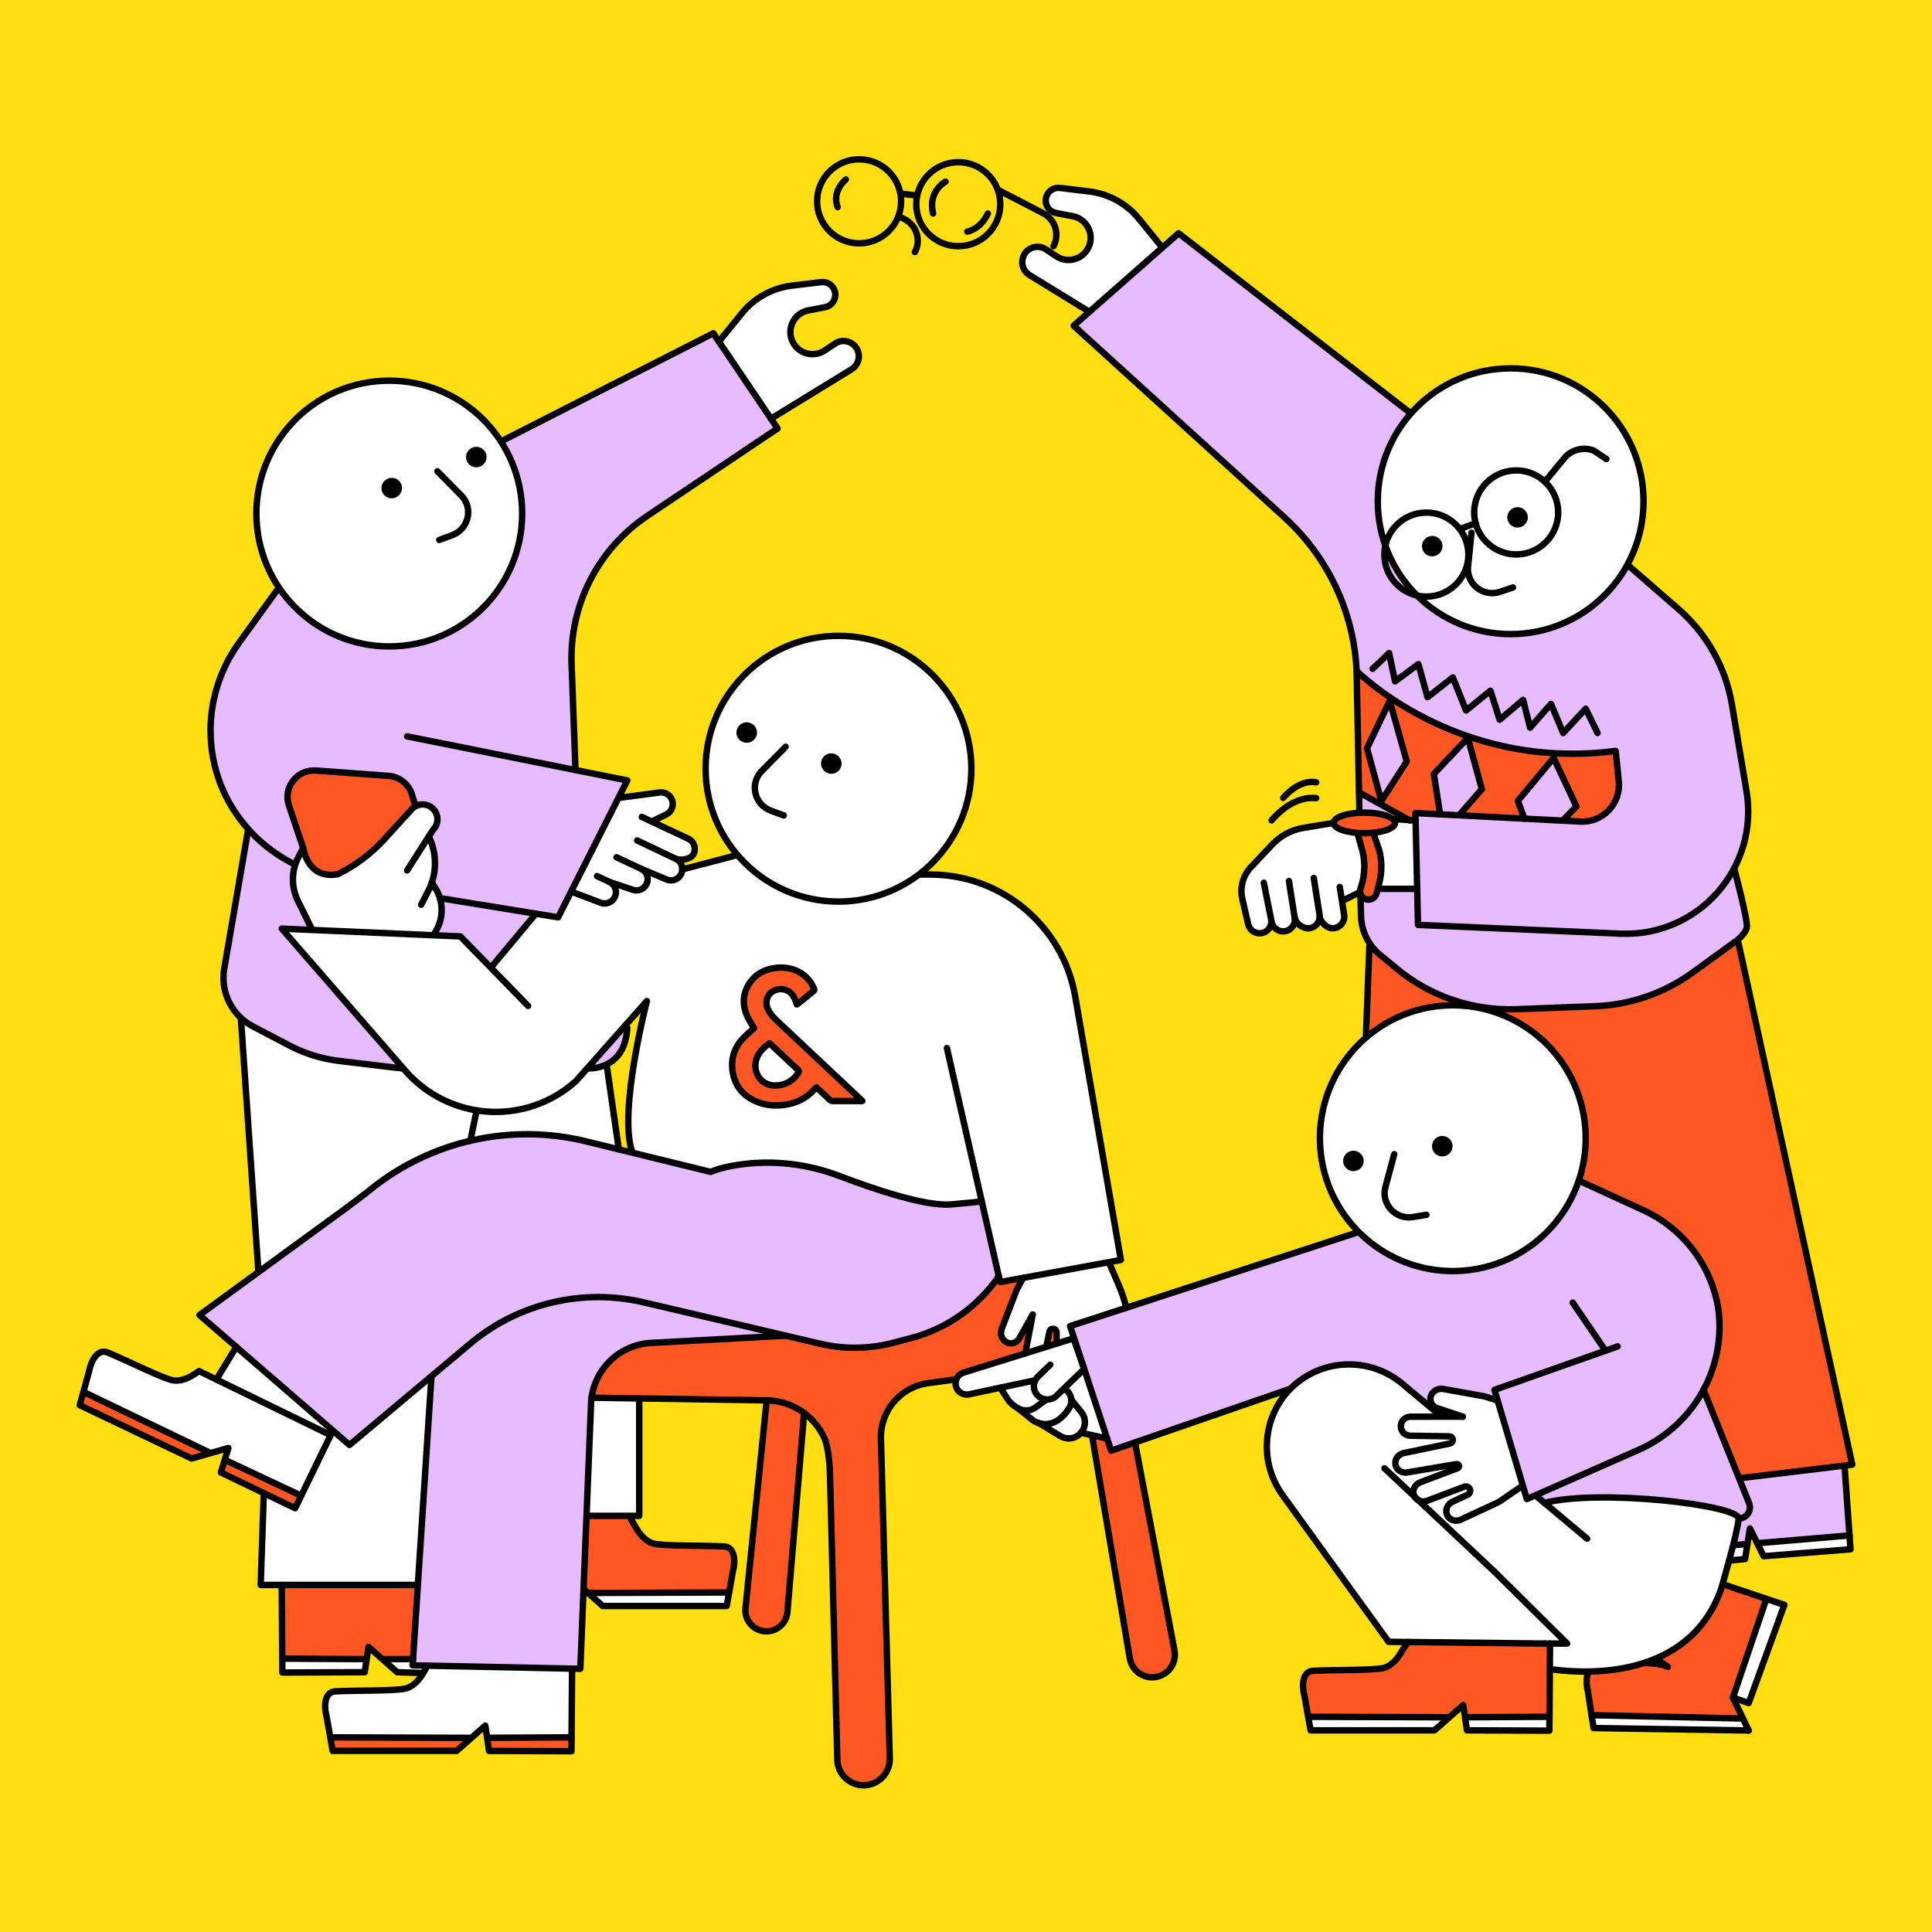 <?xml version="1.0" encoding="UTF-8"?><svg xmlns="http://www.w3.org/2000/svg" viewBox="0 0 3000 3000"><g id="uuid-ab5ddd44-5ae9-4f06-bd21-160bf376cb62"><rect width="3000" height="3000" fill="#ffde12"/><circle cx="604.47" cy="797.42" r="207.85" fill="#fff"/><circle cx="1303.49" cy="1195.76" r="207.85" fill="#fff"/><circle cx="2346.04" cy="778.79" r="209.01" fill="#fff"/><circle cx="2255.91" cy="1767.35" r="207.85" fill="#fff"/><polygon points="511.99 2227.91 467.71 2322.52 350.51 2267.47 354.43 2247.44 325.29 2255.5 129.42 2161.56 141.98 2116.76 154.45 2102 167.91 2100.65 194.17 2112.1 263.64 2142.12 284.64 2142.12 297.87 2134.99 309.82 2129.35 511.99 2227.91" fill="#fff"/><polygon points="129.42 2166.4 123.81 2183.19 292.8 2265.47 325.29 2255.5 129.42 2166.4" fill="#ff5723"/><polygon points="350.51 2267.47 343.73 2288.83 454.84 2341.93 467.71 2322.52 350.51 2267.47" fill="#ff5723"/><polygon points="364.05 2094.59 336.03 2142.12 511.99 2227.91 515.79 2220.4 370.3 2093.03 364.05 2094.59" fill="#fff"/><polygon points="888.31 2593.23 888.31 2698.1 756.26 2697.77 753.65 2678.72 730.11 2700.19 512.97 2698.52 504.95 2646.71 509.78 2633.26 532.51 2625.68 595.64 2624.66 628.27 2622.23 640.71 2616.81 650.04 2608.03 664.64 2586.47 888.31 2593.23" fill="#fff"/><polygon points="437.45 2461.12 437.45 2574.65 567.72 2576.32 573.42 2557 593.27 2575.9 640.71 2575.52 649.43 2461.21 437.45 2461.12" fill="#ff5723"/><polygon points="980.68 2354.83 989.89 2378.37 1005.76 2393.22 1026.23 2398.85 1108.13 2400.38 1131.62 2403.4 1136.79 2412.67 1139.86 2431.61 1131.62 2472.77 914.61 2474.92 905.95 2465.39 910.74 2353.8 980.68 2354.83" fill="#ff5723"/><polygon points="437.45 2574.65 438.95 2597.94 566.17 2597.2 567.72 2576.32 437.45 2574.65" fill="#fff"/><polygon points="593.27 2575.9 621.75 2599.23 656.87 2597.94 660.53 2586.29 640.71 2586.47 640.71 2575.52 593.27 2575.9" fill="#fff"/><polygon points="512.97 2698.52 517.06 2719.3 707.18 2719.3 730.11 2700.19 512.97 2698.52" fill="#ff5723"/><polygon points="756.26 2697.77 760.5 2719.3 888.31 2719.3 888.31 2698.1 756.26 2697.77" fill="#ff5723"/><polygon points="914.61 2474.92 938.01 2493.8 1126.41 2495.25 1131.62 2472.77 914.61 2474.92" fill="#fff"/><polygon points="468.93 1323.68 456.59 1344.35 455.02 1370.38 468.93 1416 483.87 1441.96 675.44 1452.34 685.77 1428.82 685.47 1406.91 680.69 1388.01 671.62 1372.08 674.95 1350.05 673.95 1328.02 667.16 1301.72 676.09 1283.93 679.29 1271.11 670.58 1253.04 653.97 1249.1 644.52 1249.1 602 1297.42 551.9 1341.72 525.62 1356.9 503.74 1357.36 488.71 1350.05 475.04 1331.18 468.93 1323.68" fill="#fff"/><polygon points="1723.96 1962.47 1584.41 1987.66 1572.78 2016.88 1560.6 2050.37 1554.31 2071.4 1559.59 2081.82 1569.39 2085.98 1580.89 2083.7 1600.85 2047.66 1594.42 2099.75 1625.02 2094.05 1630.61 2064.57 1639.13 2065.12 1641.83 2085.98 1667.89 2078.14 1662.4 2058.48 1751.02 2030.68 1743.58 2010.12 1723.96 1962.47" fill="#fff"/><polygon points="1663.55 2079.21 1490.55 2131.88 1485.01 2147.55 1491.89 2161.89 1513.39 2163.23 1554.31 2156.56 1566.37 2175.78 1589.04 2189.77 1602.17 2204.03 1624.91 2216.8 1654.95 2233.58 1673.58 2229.27 1686.96 2224.73 1718.1 2233.58 1663.55 2079.21" fill="#fff"/><polygon points="961.99 1235.76 885.21 1384.88 937.88 1402.92 951.82 1398.31 956.44 1382.62 956.44 1372.86 982.54 1381.68 996.64 1380.46 1004.44 1371.76 1005.78 1353.38 1033.92 1365.26 1049.41 1365.26 1055.63 1360.43 1059.46 1347.7 1053.22 1336.05 1068 1334.91 1077.81 1326.53 1077.81 1312.3 1072.85 1305.06 1011.86 1275.68 1040.11 1261.47 1042.18 1250.63 1039.46 1235.76 1028.24 1231 961.99 1235.76" fill="#fff"/><polygon points="1116.75 529.9 1200.27 650.19 1328.22 569.77 1333.16 556.3 1328.67 540.59 1317.44 529.9 1301.73 529.9 1280.84 544.06 1264.47 549.57 1249.65 549.12 1240.22 541.94 1230.42 529.9 1225.16 507.37 1234.75 494.35 1244.26 483.34 1259.98 480.43 1285.57 475.04 1291.64 471.23 1296.79 459.78 1291.64 444.06 1278.83 438.68 1251.45 438.68 1198.92 450.35 1162.55 471.9 1137.41 505.12 1116.75 529.9" fill="#fff"/><polygon points="1801.12 382.33 1770.38 340.6 1747.98 316.01 1704.94 300.63 1667.14 294.37 1638.62 294.37 1625.44 301.95 1625.44 317.86 1638.62 330.5 1670.24 337.53 1690 351.14 1693.52 366.95 1690 386.28 1678.58 396.17 1656.18 402.09 1639.49 399.45 1622.37 385.84 1607.43 385.84 1589.87 396.17 1588.55 406.04 1595.13 424.93 1692.8 485.08 1801.12 382.33" fill="#fff"/><polygon points="2197.89 1380.2 2140.35 1381.06 2144.93 1358.97 2144.93 1322.06 2134.38 1293.79 2152.39 1290.21 2162.74 1282.02 2169.12 1271.79 2196.6 1273.93 2197.89 1380.2" fill="#fff"/><polygon points="2108.2 1387.03 2087.39 1397.28 2087.39 1424.64 2076.35 1440.21 2059.19 1441.44 2049.23 1431.31 2041.71 1436.4 2032.18 1441.44 2021.06 1437.98 2010.65 1434.81 2005.67 1442.75 1992.59 1447.52 1977.52 1438.3 1965.45 1447.52 1953.37 1449.99 1938.44 1441.44 1928.08 1394.45 1930.5 1363.29 1960.05 1327.72 1995.64 1292.45 2068.31 1278.23 2081.44 1287.68 2097.32 1291.49 2108.2 1293.79 2112.44 1310.03 2118.57 1333.76 2117.03 1361.72 2108.2 1387.03" fill="#fff"/><polygon points="2406.85 2552.12 2406.78 2663.78 2274.74 2663.45 2272.12 2644.4 2248.58 2665.87 2031.44 2664.2 2023.42 2612.39 2028.25 2598.93 2050.98 2591.36 2114.11 2590.34 2146.74 2587.91 2159.19 2582.49 2168.51 2573.71 2183.11 2552.15 2406.85 2552.12" fill="#ff5723"/><polygon points="2031.44 2664.2 2035.53 2684.98 2225.65 2684.98 2248.58 2665.87 2031.44 2664.2" fill="#fff"/><polygon points="2274.74 2663.45 2278.97 2684.98 2406.78 2684.98 2406.78 2663.78 2274.74 2663.45" fill="#fff"/><path d="m2675.76,2457.73l67,22.45-50.63,152.12,14.32,36.23-235.03-5.08-6.45-39.42,2.34-28.41,45.09-4.38,46.84-8.78s31.03-14.64,32.79-15.22c1.76-.59,33.38-22.25,33.38-22.25l28.69-33.96,21.67-53.28Z" fill="#ff5723"/><polygon points="2742.77 2480.18 2770.74 2492.71 2716.82 2643.11 2692.14 2632.3 2742.77 2480.18" fill="#fff"/><polygon points="2706.46 2668.53 2714.77 2687.09 2474.17 2684.66 2471.42 2663.45 2706.46 2668.53" fill="#fff"/><polygon points="2865.04 2276.05 2871.9 2384.19 2729.16 2397.39 2717.23 2370.89 2713.26 2398.55 2692.14 2399.31 2701.16 2370.23 2701.78 2360.33 2707.74 2356.11 2716.82 2349.32 2717.23 2337.68 2701.16 2297.28 2865.04 2276.05" fill="#e6bcfe"/><polygon points="2871.9 2384.19 2871.9 2405.84 2739.94 2414.54 2729.16 2397.39 2871.9 2384.19" fill="#fff"/><polygon points="2692.14 2399.31 2713.26 2398.55 2707.66 2418.96 2684.99 2421.62 2692.14 2399.31" fill="#fff"/><polygon points="2326.48 2178.13 2294.87 2166.9 2231.15 2158.35 2221.06 2168.24 2226.88 2185.94 2265.16 2199.8 2186.47 2201.09 2175.59 2209.25 2177.92 2222.46 2186.08 2228.29 2253.3 2232.57 2253.69 2240.34 2177.92 2258.21 2168.99 2264.43 2167.43 2276.86 2175.98 2285.41 2261.85 2274.53 2246.96 2285.41 2198.51 2307.55 2195.57 2323 2205.12 2332.81 2274.67 2309.89 2280.89 2311.83 2282.05 2318.82 2252.13 2333.59 2246.31 2346.02 2255.19 2360.22 2265.16 2360.81 2318.96 2337.47 2363.67 2307.48 2326.48 2178.13" fill="#fff"/><path d="m542,2243.72l-230.37-200.02,89.66-68.43,121.04-86.08s59.93-45.89,62.74-48.7c2.81-2.81,47.76-33.71,47.76-33.71l81.47-31.84,59-8.43,56.19-5.27,65.55,8.07,206.95,49.63,34.86-8.64,36.08-4.4,54.55-.07,62.74,15.92,71.17,25.28,62.74,19.67,51.5,4.68,48.7-5.62,26.55,121.88-34.98,37.32-38.39,28.09-27.16,13.11-67.07,19.81-69.65,5.48-65.02-14.94-47.02-5.11-38.84,6.18-158.31,8.4-43.54,10.49-24.39,29.19-18.35,44.64-7.43,183.49-10.16,237.5-259.86-4.83,8.72-125.26,20.24-319.47-127.67,101.98Z" fill="#e6bcfe"/><polygon points="409.11 2320.07 405.72 2461.12 649.43 2461.21 669.67 2141.74 542 2243.72 515.79 2220.4 454.84 2341.93 409.11 2320.07" fill="#fff"/><polygon points="992.62 2174.51 992.62 2354.83 910.74 2353.8 918.16 2170.31 992.62 2174.51" fill="#fff"/><polygon points="375.67 1584.89 397.36 1930.7 401.3 1975.27 537.7 1875.75 585.08 1840.49 632.84 1806.78 689.2 1784.75 726.95 1773.14 773.3 1766.51 829.49 1761.25 895.04 1769.32 960.9 1784.75 942.78 1658.87 911.84 1658.9 895.18 1680.06 861.09 1702.29 830.05 1716.54 787.75 1724.2 749.22 1725.26 706.25 1716.54 668.29 1696.47 624.1 1658.87 571.37 1652.74 509.17 1646.72 466.19 1632.65 375.67 1584.89" fill="#fff"/><polygon points="2698.36 1463.11 2876.19 2269.9 2701.16 2297.28 2645.2 2158.35 2665.18 2109.01 2670.04 2056.96 2664.4 2010.35 2636.43 1949.76 2600.39 1910.45 2553.98 1880.2 2452.72 1834.35 2463.38 1779.87 2463.76 1743.9 2454.88 1707.09 2435.82 1663.22 2392.64 1610.82 2346.85 1580.41 2312.48 1567.3 2249.5 1559.61 2220.13 1562.58 2182.5 1572.84 2144.93 1591.59 2121.11 1609.16 2126.62 1468.92 2178.88 1511.63 2236.37 1545.81 2279.29 1559.51 2332.7 1565.23 2418.92 1565.23 2488.84 1562.9 2542.44 1555.99 2577.4 1537.94 2642.26 1500 2698.36 1463.11" fill="#ff5723"/><polygon points="2699.78 2360.22 2675.76 2457.73 2654.1 2511.02 2610.68 2555 2580.5 2575.29 2559.24 2582.45 2512.4 2591.24 2443.98 2595.62 2406.85 2592.88 2406.85 2552.12 2157.91 2549.77 2013.23 2351.6 1974.3 2291.13 1967.16 2243.72 1979.15 2188.4 2022.02 2139.87 2047.9 2126.93 2085.92 2119.65 2121.11 2121.36 2149.78 2130.95 2182.67 2149.58 2235.17 2197.01 2186.47 2201.09 2175.59 2209.25 2177.92 2222.46 2186.08 2228.29 2206.38 2230.08 2253.3 2232.57 2253.69 2240.34 2232.87 2244.61 2177.92 2258.21 2168.99 2264.43 2167.43 2276.86 2175.98 2285.41 2261.85 2274.53 2246.96 2285.41 2198.51 2307.55 2195.57 2323 2201.68 2331.35 2215.35 2330.92 2274.67 2309.89 2280.89 2311.83 2282.05 2318.82 2252.13 2333.59 2246.31 2346.02 2250.86 2357.63 2265.16 2360.81 2318.96 2337.47 2363.67 2307.48 2370.03 2327.75 2385.46 2323 2395.63 2333.13 2433.46 2329.24 2533.86 2325.19 2607.4 2333.13 2671.74 2345.15 2697.55 2354.34 2699.78 2360.22" fill="#fff"/><polygon points="2645.2 2158.35 2710.18 2319.72 2716.82 2344.31 2707.74 2356.11 2684.99 2347.92 2631.63 2335.38 2588.97 2329.99 2520.48 2325.73 2444.82 2326.21 2395.63 2333.13 2385.46 2323 2370.03 2327.75 2320.57 2173.14 2244.58 2154.23 2225.63 2158.35 2218.72 2182.15 2155.9 2131.89 2121.11 2121.36 2094.3 2119.03 2047.9 2126.93 2015.09 2144.76 1985.98 2163.03 1726.86 2252.62 1662.4 2058.48 2104.46 1914.78 2143.89 1942.54 2167.43 1955.48 2208.23 1969.09 2255.91 1975.2 2298.11 1967.6 2349.55 1952.96 2384.32 1930.8 2411.61 1905.02 2439.57 1864.75 2452.72 1834.35 2507.6 1858.21 2547.62 1877.32 2600.39 1910.45 2621.6 1933.58 2640.78 1959.17 2665.22 2017.15 2672.76 2050.42 2668.01 2086.49 2662.06 2116.71 2645.2 2158.35" fill="#e6bcfe"/><polygon points="2134.38 1293.79 2152.39 1290.21 2162.74 1282.02 2163.34 1272.16 2148.86 1264.54 2126.62 1260.25 2096.55 1261.82 2077.78 1267.47 2068.31 1278.23 2091.5 1291.66 2108.2 1293.79 2112.44 1314.4 2118.57 1333.76 2117.49 1353.37 2113.88 1380.2 2115.82 1393.29 2126.62 1396.86 2138.79 1391.79 2142.28 1371.77 2144.93 1351.58 2146.73 1328.56 2140.35 1306 2134.38 1293.79" fill="#ff5723"/><polygon points="470.61 1316.96 451.94 1259.97 447.79 1227.91 456.59 1210.49 479.85 1195.76 607.52 1205.34 632.19 1219.76 645.39 1237.41 644.52 1249.1 591.49 1309.85 551.9 1341.72 525.62 1356.9 493.93 1353.58 477.04 1339.03 470.61 1316.96" fill="#ff5723"/><polygon points="429.48 917.31 399.44 956.62 363.9 1008.76 337.71 1064.65 326.95 1117.69 328.31 1159.61 337.71 1204.13 366.77 1262.8 387.65 1289.81 372.9 1360.43 346.97 1500 346.97 1541.62 366.01 1575.07 391.77 1593.27 426.03 1609.49 466.19 1632.65 509.17 1646.72 549.87 1650.28 624.1 1658.87 440.38 1445.34 483.87 1441.96 468.93 1416 456.59 1381.63 455.02 1351.84 460.88 1334.24 470.61 1316.96 447.79 1247.87 447.79 1227.91 456.59 1210.49 479.85 1195.76 617.61 1207.77 632.19 1219.76 645.39 1237.41 644.52 1249.1 664.71 1251.64 678.17 1255.71 679.29 1271.11 676.09 1283.93 667.16 1301.72 673.95 1328.02 674.95 1350.05 671.62 1372.08 680.69 1388.01 685.47 1406.91 685.77 1428.82 675.44 1452.34 713.42 1454.06 764.27 1500 827.34 1424.4 868.69 1420.4 971.39 1216.73 967.59 1209.15 893.64 1195.76 889.38 1082.85 888.1 998.22 902.84 932.19 926.56 880.26 953.49 844.99 987.47 811.66 1050.3 771.91 1207.44 667.33 1108.26 519.05 782.32 683.21 787.96 703.57 803.93 740.49 808.83 799.87 803.93 842.25 788.46 895.13 767.19 930.55 714.13 972.95 673.73 991.91 634.32 1001.88 595.41 1006.37 562.48 1001.38 529.56 992.41 500.13 976.44 467.2 951.5 433.78 912.59 429.48 917.31" fill="#e6bcfe"/><polygon points="1550.88 1987.66 1740.49 1956.58 1678.62 1599.58 1652.66 1492.25 1605.57 1424.4 1572.04 1396.86 1531.7 1373.29 1433.41 1357.99 1397.18 1381.35 1347.17 1395.47 1311.25 1399.69 1271.82 1396.17 1207.44 1377.16 1167.75 1353.16 1146.47 1328.02 1059.46 1347.7 1055.63 1360.43 1040.06 1367.05 1005.78 1353.38 1004.44 1371.76 996.64 1380.46 982.54 1381.68 956.44 1372.86 956.44 1382.62 951.82 1398.31 937.88 1402.92 885.21 1384.88 868.69 1420.4 827.34 1424.4 764.27 1500 713.42 1454.06 440.38 1445.34 551.93 1574.99 653.97 1684.29 706.25 1716.54 764.27 1726.5 811.61 1721.81 845.24 1710.11 887.32 1685.19 914.61 1652.74 1003.59 1557.78 989.14 1636.66 976.15 1721.81 977.53 1771.38 983.19 1790.47 1101.99 1818.96 1172.93 1805.91 1227.48 1805.85 1278.14 1816.68 1354.61 1843.78 1400.37 1858.83 1453.96 1869.67 1524.33 1865.78 1550.88 1987.66" fill="#fff"/><path d="m1203.63,1581.36l-10.04-18.34v-17.52l15.72-9.12,17.47,3.93,11.14,19.11,25.54-21.73-8.3-23.14-20.96-7.42-22.27-4.68-27.95,8.18-16.59,8.73-11.35,20.52v21.4l12.23,27.07,1.31,9.61-25.76,24.89-9.17,29.9,6.11,29.92,16.59,19.65,29.69,14.22,33.62,1.93,24.89-10.92,22.27-17.9,22.71,20.52,41.05-5.24-127.95-123.58Zm21.11,98.52l-20.52,5.31-19.1-3.18-10.26-23.13,1.77-16.48,15.21-20.52,36.43,29,9.63,17.41-13.17,11.59Z" fill="#ff5723"/><polygon points="974.07 1593.61 969.77 1619.89 960.9 1642.32 928.44 1656.67 911.84 1658.9 974.07 1593.61" fill="#e6bcfe"/><polygon points="918.16 2170.31 936.51 2125.67 960.9 2096.48 1004.44 2085.98 1201.58 2071.4 1248.61 2083.7 1288.87 2089.59 1327.91 2094.05 1369.99 2088.65 1414.27 2076.83 1477.51 2053.07 1525.13 2015.13 1550.88 1987.66 1584.41 1987.66 1555.43 2063.33 1559.59 2081.82 1569.39 2085.98 1580.89 2083.7 1600.85 2047.66 1594.42 2099.75 1490.55 2131.88 1480.83 2142.22 1414.78 2154.82 1394.13 2170.31 1372.46 2204.03 1368.16 2243.72 1382.53 2720.83 1380.72 2744.42 1369.83 2761.36 1352.89 2772.15 1329.3 2769.83 1309.68 2758.42 1300.19 2737.71 1300.19 2711.4 1288.87 2280.2 1282.98 2235.96 1265.99 2204.03 1248.61 2194.08 1222.48 2509.67 1203 2530.45 1186.94 2532.74 1170.1 2524.64 1159.5 2511.54 1158.88 2489.72 1190.28 2176.27 918.16 2170.31" fill="#ff5723"/><polygon points="1625.02 2094.05 1630.61 2064.57 1639.13 2065.12 1641.83 2085.98 1625.02 2094.05" fill="#ff5723"/><polygon points="1695.63 2229.27 1753.15 2576.31 1765.68 2595.62 1778.33 2604.52 1795.37 2604.52 1808.7 2600.01 1816.57 2591.3 1824.32 2575.57 1824.32 2552.12 1762.47 2240.3 1726.86 2252.62 1718.1 2233.58 1695.63 2229.27" fill="#ff5723"/><polygon points="1828.63 363.55 1667.14 507.47 1971.08 782.14 2023.18 831.34 2058.64 882.02 2083.26 933.78 2097.9 978.46 2105.6 1037.77 2110.27 1260.25 2153.51 1264.54 2169.12 1271.79 2196.6 1273.93 2197.89 1380.2 2144.93 1381.06 2138.79 1391.79 2126.62 1396.86 2115.82 1393.29 2108.2 1387.03 2112.44 1435.39 2126.62 1468.92 2153.51 1495.81 2192.31 1521.48 2226.45 1540.77 2288.37 1562.54 2337.96 1565.23 2410.59 1565.23 2463.76 1563.74 2515.15 1559.51 2548.99 1549.39 2590.56 1533.66 2673.23 1477.52 2711.88 1443.8 2692.79 1352.81 2711.88 1307.26 2714.64 1257.17 2698.07 1145.8 2678.27 1050.76 2646.36 989.99 2597.43 937.98 2525.83 879.52 2496.55 918.34 2455.35 958.29 2402.98 977.54 2357.57 989.66 2321.16 987.8 2285.03 981.15 2237.84 958.36 2193.44 921 2149.72 847.88 2138 792.35 2139.49 744.74 2152.02 691.49 2173.94 658.29 2189.03 640.6 1828.63 363.55" fill="#e6bcfe"/><polyline points="2108.32 1043.43 2148.58 1076.14 2208.79 1114.54 2291.39 1147 2379.9 1167.65 2470.62 1172.81 2508.8 1166 2513.39 1208.95 2508.2 1243.73 2486.1 1264.54 2466.93 1276.06 2201.88 1264.54 2196.6 1273.93 2108.32 1230.39" fill="#ff5723"/><polygon points="2153.51 1088.27 2122.65 1166 2144.42 1243.73 2184.38 1181.29 2153.51 1088.27" fill="#e6bcfe"/><polygon points="2279.34 1146.03 2226.45 1201.13 2235.73 1261.82 2269.21 1261.82 2301.01 1223.4 2279.34 1146.03" fill="#e6bcfe"/><polygon points="2411.7 1176.8 2356.03 1243.73 2367.16 1271.36 2429.28 1271.36 2447.85 1252.16 2411.7 1176.8" fill="#e6bcfe"/></g><g id="uuid-a09737e3-f5e6-4f23-acf9-aef418dbf710"><path d="m1301.99,992.3c27.19,0,53.55,5.32,78.37,15.82,23.97,10.14,45.51,24.66,64,43.15,18.49,18.49,33.01,40.03,43.15,64,10.5,24.82,15.82,51.18,15.82,78.37s-5.32,53.55-15.82,78.37c-10.14,23.97-24.66,45.51-43.15,64-18.49,18.49-40.03,33.01-64,43.15-24.82,10.5-51.18,15.82-78.37,15.82s-53.55-5.32-78.37-15.82c-23.97-10.14-45.51-24.66-64-43.15-18.49-18.49-33.01-40.03-43.15-64-10.5-24.82-15.82-51.18-15.82-78.37s5.32-53.55,15.82-78.37c10.14-23.97,24.66-45.51,43.15-64,18.49-18.49,40.03-33.01,64-43.15,24.82-10.5,51.18-15.82,78.37-15.82m0-10c-116.72,0-211.34,94.62-211.34,211.34s94.62,211.34,211.34,211.34,211.34-94.62,211.34-211.34-94.62-211.34-211.34-211.34h0Z"/><path d="m1470.36,1627.45l82.59,363.34,187.54-34.33-70.93-409.16c-18.97-109.41-113.91-189.31-224.95-189.31h-16.28" fill="none" stroke="#000" stroke-linecap="round" stroke-linejoin="round" stroke-width="10"/><path d="m1220.16,2074.01l-209.39,11.28c-50.66,2.73-90.93,43.54-92.98,94.23l-16.67,411.78-260.41-5.32,29.07-445.99" fill="none" stroke="#000" stroke-linecap="round" stroke-linejoin="round" stroke-width="10"/><path d="m2256.19,1565.99c48.38,0,95.23,17.58,131.93,49.51,37.02,32.2,60.95,76.76,67.4,125.46,3.57,26.95,1.75,53.79-5.4,79.77-6.91,25.1-18.48,48.35-34.39,69.11-15.91,20.76-35.35,37.98-57.79,51.17-23.23,13.66-48.67,22.39-75.62,25.96-8.84,1.17-17.82,1.76-26.67,1.76-48.38,0-95.24-17.58-131.94-49.5-37.02-32.2-60.96-76.76-67.4-125.46-3.57-26.95-1.75-53.79,5.4-79.77,6.91-25.1,18.48-48.35,34.39-69.11,15.91-20.76,35.35-37.98,57.79-51.17,23.23-13.66,48.67-22.39,75.62-25.96,8.84-1.17,17.81-1.76,26.68-1.76h0m-.01-10c-9.23,0-18.58.61-27.98,1.85-115.71,15.31-197.11,121.52-181.8,237.23,14.06,106.31,104.85,183.65,209.25,183.65,9.23,0,18.58-.61,27.98-1.85,115.71-15.31,197.11-121.52,181.8-237.23-14.06-106.31-104.85-183.66-209.25-183.65h0Z"/><path d="m604.47,596.08c27.19,0,53.55,5.32,78.37,15.82,23.97,10.14,45.51,24.66,64,43.15,18.49,18.49,33.01,40.03,43.15,64,10.5,24.82,15.82,51.18,15.82,78.37s-5.32,53.55-15.82,78.37c-10.14,23.97-24.66,45.51-43.15,64-18.49,18.49-40.03,33.01-64,43.15-24.82,10.5-51.18,15.82-78.37,15.82s-53.55-5.32-78.37-15.82c-23.98-10.14-45.51-24.66-64-43.15-18.49-18.49-33.01-40.03-43.15-64-10.5-24.82-15.82-51.18-15.82-78.37s5.32-53.55,15.82-78.37c10.14-23.97,24.66-45.51,43.15-64,18.49-18.49,40.03-33.01,64-43.15,24.82-10.5,51.18-15.82,78.37-15.82m0-10c-116.72,0-211.34,94.62-211.34,211.34s94.62,211.34,211.34,211.34,211.34-94.62,211.34-211.34-94.62-211.34-211.34-211.34h0Z"/><path d="m819.95,1561.9l-105.08-107.83-277.42-12.11,191.96,220.68c28.56,32.83,67.72,54.61,110.68,61.56h0c55.51,8.97,112.09-7.65,153.94-45.21l110.42-124.5s-44.23,170.53-23.18,232.91" fill="none" stroke="#000" stroke-linecap="round" stroke-linejoin="round" stroke-width="10"/><path d="m782.32,683.21l325.26-165.7,99.85,147.82-202.27,135.67c-76.52,51.32-121.01,138.6-117.61,230.67l6.07,164.09" fill="none" stroke="#000" stroke-linecap="round" stroke-linejoin="round" stroke-width="10"/><path d="m2112.44,1387.74l.9,33.94c.42,23.47,11.06,45.58,29.14,60.55l26.42,21.88c52.11,43.15,118.3,65.58,185.91,62.99l122.44-4.69c54.4-2.08,106.96-20.27,151.01-52.25l70.1-50.88" fill="none" stroke="#000" stroke-linecap="round" stroke-linejoin="round" stroke-width="10"/><path d="m624.1,1658.87c-3.65-.3-7.29-.67-10.92-1.11l-86.9-10.42c-9-1.08-17.92-2.71-26.71-4.87h0c-17.43-4.29-34.28-10.67-50.18-19l-56.84-29.78c-32.68-17.12-50.59-53.36-44.34-89.73l36.92-214.68" fill="none" stroke="#000" stroke-linecap="round" stroke-linejoin="round" stroke-width="10"/><polyline points="2104.46 1914.78 1661.64 2059.15 1725.32 2252.62 2003.66 2156.46" fill="none" stroke="#000" stroke-linecap="round" stroke-linejoin="round" stroke-width="10"/><line x1="2385.46" y1="2323" x2="2464.45" y2="2389.22" fill="none" stroke="#000" stroke-linecap="round" stroke-linejoin="round" stroke-width="10"/><path d="m2398.21,2552.12l-242-2.76-164.54-227.59c-41.35-57.19-29.35-137.69,27.96-178.88.81-.58,1.64-1.16,2.47-1.73h0c47.68-32.62,111.24-29.52,155.51,7.59l58.25,48.83" fill="none" stroke="#000" stroke-linecap="round" stroke-linejoin="round" stroke-width="10"/><path d="m1550.88,1981.68c-30.95,45.74-79.63,81.29-135.65,95.96l-28.58,7.49c-36.92,9.67-75.64,10.17-112.8,1.46l-274.29-64.29c-93.23-21.85-191.32.66-265.7,60.97l-191.15,160.46-232.91-201.72,224.22-163.57c14.1-10.29,28.06-20.76,41.66-31.7,93.69-75.38,217.44-103.12,334.81-74.34l193.02,47.33c11.85-5.08,26.89-8.59,42.78-10.99,52.99-8,107.15-1.69,157.24,17.37,53.94,20.52,134.13,47.63,173.35,44.11,39.45-3.54,38.58-3.36,47.45-5.29" fill="none" stroke="#000" stroke-linecap="round" stroke-linejoin="round" stroke-width="10"/><path d="m1116.75,529.9l35.2-43.41c19.36-23.88,47.25-39.28,77.77-42.96l45.27-5.45c9.18-1.11,17.89,4.31,20.96,13.03h0c4,11.37-3.04,23.64-14.88,25.91l-25.92,4.98c-22.64,4.35-34.63,29.36-23.83,49.73h0c9.5,17.93,32.41,23.73,49.3,12.48l16.1-10.72c14.46-9.63,34.02-.95,36.59,16.23h0c1.4,9.4-2.95,18.73-11.05,23.7l-125.12,76.78" fill="none" stroke="#000" stroke-linecap="round" stroke-linejoin="round" stroke-width="10"/><path d="m996.64,1268.54l72.12,33.84c8.78,4.12,12.56,14.58,8.44,23.36h0c-3.9,8.32-19.26,11.1-27.85,7.84" fill="none" stroke="#000" stroke-linecap="round" stroke-linejoin="round" stroke-width="10"/><polyline points="632.19 1143.45 974.07 1211.85 866.67 1424.4 683.07 1394.59" fill="none" stroke="#000" stroke-linecap="round" stroke-linejoin="round" stroke-width="10"/><path d="m429.96,916.64l-58.92,81.65c-58.48,81.04-59.12,190.92.09,271.43.79,1.07,1.58,2.13,2.38,3.19h0c22.24,29.21,50.74,52.65,83.08,68.81" fill="none" stroke="#000" stroke-linecap="round" stroke-linejoin="round" stroke-width="10"/><path d="m2706.46,2294.8l169.73-20.51-177.82-815.02s11.78-9.23,14.08-18.81-19.65-92.09-19.65-92.09" fill="none" stroke="#000" stroke-linecap="round" stroke-linejoin="round" stroke-width="10"/><line x1="2126.4" y1="1468.92" x2="2121.11" y2="1606.95" fill="none" stroke="#000" stroke-linecap="round" stroke-linejoin="round" stroke-width="10"/><path d="m918.16,2170.31l272.29,4.19c39.31.44,74.67,23.98,90.26,60.08h0c5.38,12.46,8.15,43.5,8.15,57.07l11.32,440.81c.57,22.08,18.63,39.69,40.72,39.69h0c23.04,0,41.5-19.1,40.71-42.12l-13.72-496.11c-1.19-43.14,30.29-80.27,73.05-86.14l44.07-6.05" fill="none" stroke="#000" stroke-linecap="round" stroke-linejoin="round" stroke-width="10"/><path d="m888.31,2593.23l-.96,126.07-127.94-.5-5.87-39.29-44.51,39.29h-192.44s-9.68-54.39-9.68-54.39c-4.27-15.6-2.73-37.23,13.44-38.05,35.09-1.78,93.46-.42,109.69-4.48,12.36-3.09,21.65-14.66,27.08-23.94l4.01-6.64" fill="none" stroke="#000" stroke-linecap="round" stroke-linejoin="round" stroke-width="10"/><line x1="887.51" y1="2697.72" x2="758.03" y2="2698.47" fill="none" stroke="#000" stroke-linecap="round" stroke-linejoin="round" stroke-width="10"/><line x1="730.11" y1="2698.52" x2="513.4" y2="2697.77" fill="none" stroke="#000" stroke-linecap="round" stroke-linejoin="round" stroke-width="10"/><path d="m513.4,2228.54l-55.12,113.39-115.27-55.51,11.61-38-57.09,16.31-173.71-82.82,14.67-53.26c2.86-15.92,13.56-34.78,28.5-28.57,32.44,13.49,84.54,39.84,100.94,43.16,12.48,2.53,25.85-3.91,34.75-9.96l6.47-4.27,204.25,99.52Z" fill="none" stroke="#000" stroke-linecap="round" stroke-linejoin="round" stroke-width="10"/><line x1="467.71" y1="2322.52" x2="350.51" y2="2267.47" fill="none" stroke="#000" stroke-linecap="round" stroke-linejoin="round" stroke-width="10"/><line x1="325.29" y1="2255.5" x2="129.99" y2="2161.56" fill="none" stroke="#000" stroke-linecap="round" stroke-linejoin="round" stroke-width="10"/><line x1="336.03" y1="2142.12" x2="366.85" y2="2091.4" fill="none" stroke="#000" stroke-linecap="round" stroke-linejoin="round" stroke-width="10"/><path d="m1190.46,2174.51l-32.89,322.58c-1.96,19.27,13.16,36.01,32.53,36.01h0c17,0,31.16-13.02,32.58-29.96l25.93-309.06" fill="none" stroke="#000" stroke-linecap="round" stroke-linejoin="round" stroke-width="10"/><line x1="1592.08" y1="2101.49" x2="1603.51" y2="2041.31" fill="none" stroke="#000" stroke-linecap="round" stroke-linejoin="round" stroke-width="10"/><path d="m1640.91,2085.98l-.27-17.15c-.04-2.42-1.63-4.54-3.94-5.25h0c-3.17-.97-6.49,1.02-7.12,4.28l-4.55,21.84" fill="none" stroke="#000" stroke-linecap="round" stroke-linejoin="round" stroke-width="10"/><path d="m1722.58,1962.84s-.47-2.66,3.17,6.18c1.79,4.35,6.26,14.59,10.33,23.88,5.36,12.21,9.67,24.84,12.9,37.77h0" fill="#fff" stroke="#000" stroke-linecap="round" stroke-linejoin="round" stroke-width="10"/><path d="m1603.51,2041.31l-18.06,32.14c-.75,1.26-1.43,2.57-2.08,3.89-3.65,7.36-12.05,10.66-19.46,7.38h0c-7.89-3.48-11.67-13.08-8.46-21.45l23.4-60.9,9.79-18.11" fill="none" stroke="#000" stroke-linecap="round" stroke-linejoin="round" stroke-width="10"/><path d="m927.12,1360.43l19.21,9.02c8.78,4.12,12.56,14.58,8.44,23.36h0c-3.9,8.32-13.55,12.23-22.15,8.97l-42.37-16.1" fill="none" stroke="#000" stroke-linecap="round" stroke-linejoin="round" stroke-width="10"/><path d="m957.37,1331.18l38.29,17.97c8.78,4.12,12.56,14.58,8.44,23.36h0c-3.9,8.32-13.55,12.23-22.15,8.97l-35.63-12.03" fill="none" stroke="#000" stroke-linecap="round" stroke-linejoin="round" stroke-width="10"/><path d="m989.38,1305.06l59.97,28.52c8.78,4.12,12.56,14.58,8.44,23.36h0c-3.9,8.32-13.55,12.23-22.15,8.97l-39.98-16.75" fill="none" stroke="#000" stroke-linecap="round" stroke-linejoin="round" stroke-width="10"/><path d="m961.99,1238.83l62.15-8.27c8.05-1.11,15.84,3.29,19.06,10.75h0c3.83,8.88-.01,19.2-8.72,23.42l-22.62,10.96" fill="none" stroke="#000" stroke-linecap="round" stroke-linejoin="round" stroke-width="10"/><line x1="1143.62" y1="1328.02" x2="1059.46" y2="1350.05" fill="none" stroke="#000" stroke-linecap="round" stroke-linejoin="round" stroke-width="10"/><line x1="374.01" y1="1580.56" x2="401.3" y2="1975.27" fill="none" stroke="#000" stroke-linecap="round" stroke-linejoin="round" stroke-width="10"/><polyline points="409.59 2318.48 404.8 2461.12 644.48 2461.12" fill="none" stroke="#000" stroke-linecap="round" stroke-linejoin="round" stroke-width="10"/><line x1="831.65" y1="1419.24" x2="764.27" y2="1500" fill="none" stroke="#000" stroke-linecap="round" stroke-linejoin="round" stroke-width="10"/><path d="m483.87,1441.96l-21.31-43.24c-10.48-21.26-10.26-46.23.6-67.3l7.6-14.76-22.16-66.05c-9.35-27.86,12.69-56.26,42-54.11l112.73,8.25c17.78,1.3,32.7,13.91,36.95,31.23l5.1,15.8" fill="none" stroke="#000" stroke-linecap="round" stroke-linejoin="round" stroke-width="10"/><path d="m524.7,1357.36h0c27.06-13.29,51.38-31.54,71.69-53.8l43.79-47.99c12.26-11.81,32.64-6.75,37.96,9.42h0c2.78,8.47.44,17.79-6.02,23.93l-39.92,62.63" fill="none" stroke="#000" stroke-linecap="round" stroke-linejoin="round" stroke-width="10"/><path d="m470.76,1316.66s6.63,49.73,53.94,40.7" fill="none" stroke="#000" stroke-linecap="round" stroke-linejoin="round" stroke-width="10"/><path d="m665.8,1298.83h0c13.21,26.97,12.82,58.62-1.04,85.26l-10.79,20.75" fill="none" stroke="#000" stroke-linecap="round" stroke-linejoin="round" stroke-width="10"/><path d="m670.58,1370.38l7.88,12.88c11.08,21.24,9.3,46.38-3.54,65.59" fill="none" stroke="#000" stroke-linecap="round" stroke-linejoin="round" stroke-width="10"/><polyline points="437.45 2461.12 438.4 2597.1 566.34 2596.6 572.22 2557.31 616.73 2596.6 657.11 2597.94" fill="none" stroke="#000" stroke-linecap="round" stroke-linejoin="round" stroke-width="10"/><line x1="438.24" y1="2575.52" x2="567.72" y2="2576.27" fill="none" stroke="#000" stroke-linecap="round" stroke-linejoin="round" stroke-width="10"/><line x1="595.64" y1="2576.32" x2="641.35" y2="2576.17" fill="none" stroke="#000" stroke-linecap="round" stroke-linejoin="round" stroke-width="10"/><path d="m914.61,1658.87s55.73,3.56,59.46-62.86" fill="none" stroke="#000" stroke-linecap="round" stroke-linejoin="round" stroke-width="10"/><line x1="942.78" y1="1658.87" x2="960.9" y2="1784.75" fill="none" stroke="#000" stroke-linecap="round" stroke-linejoin="round" stroke-width="10"/><line x1="740.08" y1="1724.2" x2="730.39" y2="1771.38" fill="none" stroke="#000" stroke-linecap="round" stroke-linejoin="round" stroke-width="10"/><polyline points="992.62 2174.51 992.62 2353.8 914.61 2353.8" fill="none" stroke="#000" stroke-linecap="round" stroke-linejoin="round" stroke-width="10"/><path d="m908.01,2469.1l27.98,24.7h192.44s9.68-54.39,9.68-54.39c4.27-15.6,2.73-37.23-13.44-38.05-35.09-1.78-93.46-.42-109.69-4.48-12.36-3.09-21.65-14.66-27.08-23.94l-9.08-15.87" fill="none" stroke="#000" stroke-linecap="round" stroke-linejoin="round" stroke-width="10"/><line x1="914.91" y1="2473.52" x2="1131.62" y2="2472.77" fill="none" stroke="#000" stroke-linecap="round" stroke-linejoin="round" stroke-width="10"/><path d="m1804.12,383.63l-35.2-43.41c-19.36-23.88-47.25-39.28-77.77-42.96l-45.27-5.45c-9.18-1.11-17.89,4.31-20.96,13.03h0c-4,11.37,3.04,23.64,14.88,25.91l25.92,4.98c22.64,4.35,34.63,29.36,23.83,49.73h0c-9.5,17.93-32.41,23.73-49.3,12.48l-16.1-10.72c-14.46-9.63-34.02-.95-36.59,16.23h0c-1.4,9.4,2.95,18.73,11.05,23.7l90.06,55.27" fill="none" stroke="#000" stroke-linecap="round" stroke-linejoin="round" stroke-width="10"/><path d="m2110.89,1261.82l-4.36-220.14c-4.24-91.15-44.56-176.88-112.07-238.27l-327.33-297.68,162.96-143.46,358.93,278.34" fill="none" stroke="#000" stroke-linecap="round" stroke-linejoin="round" stroke-width="10"/><line x1="2140.35" y1="1380.2" x2="2197.89" y2="1380.2" fill="none" stroke="#000" stroke-linecap="round" stroke-linejoin="round" stroke-width="10"/><path d="m2108.32,1295.58l5.32,18.65c6.62,20.54,6.53,42.66-.27,63.15l-.82,2.47c-2.57,7.75,2.53,15.92,10.62,17.01h0c6.53.88,12.68-3.25,14.34-9.63l4.15-15.93c4.34-16.69,4.36-34.22.05-50.92l-9.17-26.6" fill="none" stroke="#000" stroke-linecap="round" stroke-linejoin="round" stroke-width="10"/><ellipse cx="2118.57" cy="1277.8" rx="47.67" ry="15.98" fill="none" stroke="#000" stroke-linecap="round" stroke-linejoin="round" stroke-width="10"/><line x1="2162.74" y1="1271.79" x2="2195.62" y2="1273.93" fill="none" stroke="#000" stroke-linecap="round" stroke-linejoin="round" stroke-width="10"/><path d="m2070.9,1277.8l-46.83,7.7c-18.59,3.06-35.66,12.15-48.57,25.87l-33.11,35.2c-12.4,13.18-17.39,31.68-13.31,49.31l9.08,39.23c2.04,8.83,10.26,14.81,19.29,14.04h0c10.83-.92,18.45-11.06,16.32-21.72l-11.34-56.69" fill="none" stroke="#000" stroke-linecap="round" stroke-linejoin="round" stroke-width="10"/><path d="m1974.54,1431.36c1.68,8.9,9.64,15.22,18.69,14.83h0c10.86-.47,18.89-10.29,17.2-21.03l-8.98-57.12" fill="none" stroke="#000" stroke-linecap="round" stroke-linejoin="round" stroke-width="10"/><path d="m2010.43,1425.16c1.68,8.9,12.33,16.66,21.38,16.27h0c10.86-.47,18.89-10.29,17.2-21.03l-8.98-57.12" fill="none" stroke="#000" stroke-linecap="round" stroke-linejoin="round" stroke-width="10"/><path d="m2049.22,1423.76c1.68,8.9,11.69,18.06,20.74,17.67h0c10.86-.47,18.89-10.29,17.2-21.03l-6.78-43.11" fill="none" stroke="#000" stroke-linecap="round" stroke-linejoin="round" stroke-width="10"/><line x1="2085.46" y1="1398.23" x2="2111.94" y2="1385.19" fill="none" stroke="#000" stroke-linecap="round" stroke-linejoin="round" stroke-width="10"/><polyline points="2684.99 2423.24 2709.75 2420.87 2717.23 2373.3 2738.61 2416.48 2873.44 2405.71 2864.46 2279.96" fill="none" stroke="#000" stroke-linecap="round" stroke-linejoin="round" stroke-width="10"/><line x1="2871.9" y1="2384.19" x2="2728.64" y2="2396.35" fill="none" stroke="#000" stroke-linecap="round" stroke-linejoin="round" stroke-width="10"/><path d="m2454.02,1834.35l97.8,44.83c58.15,26.66,100.43,79.04,114.22,141.5h0c1.88,8.52,3.08,17.65,3.64,27.17,5.14,87.31-45.59,168.35-125.62,203.61l-173.17,76.29-50.32-169.56,191.3-67.51" fill="none" stroke="#000" stroke-linecap="round" stroke-linejoin="round" stroke-width="10"/><line x1="2442.1" y1="2022.65" x2="2492.98" y2="2097.35" fill="none" stroke="#000" stroke-linecap="round" stroke-linejoin="round" stroke-width="10"/><path d="m2363.67,2307.48c-6.21,4.07-24.49,16.71-32.34,22.16-2.44,1.69-5.02,3.17-7.71,4.41l-55.4,25.67c-8.16,3.78-17.62.61-21.12-7.09h0c-3.5-7.7.28-17.01,8.44-20.79l23.55-10.92c4.61-2.14,5.27-8.41,1.22-11.47h0c-1.84-1.39-4.27-1.73-6.42-.92l-57.83,21.86c-8.42,3.18-17.62-.67-20.55-8.6h0c-2.93-7.93,1.51-16.94,9.92-20.12l58.08-21.96c1.74-.66,2.57-2.65,1.81-4.35h0c-.6-1.33-2.01-2.1-3.45-1.87l-11.91,1.86-64.59,11.07c-8.87,1.52-17.17-4.01-18.54-12.36h0c-1.37-8.35,4.71-16.34,13.58-17.86l71.07-14.79c2.37-.49,4.15-2.46,4.41-4.86h0c.36-3.3-2.22-6.18-5.54-6.19l-60.66-.97c-7.71-.12-14.02-6.16-14.48-13.86h0c-.51-8.47,6.21-15.61,14.69-15.63l81.62-.13" fill="none" stroke="#000" stroke-linecap="round" stroke-linejoin="round" stroke-width="10"/><path d="m2271.53,2199.8l-34.96-11.69c-1.38-.5-2.79-.92-4.21-1.31-7.91-2.2-12.73-9.83-10.91-17.72h0c1.94-8.4,10.65-13.93,19.47-12.34l64.21,11.53,19.63,6.21" fill="none" stroke="#000" stroke-linecap="round" stroke-linejoin="round" stroke-width="10"/><line x1="2149.78" y1="2279.96" x2="2320.57" y2="2440.48" fill="none" stroke="#000" stroke-linecap="round" stroke-linejoin="round" stroke-width="10"/><path d="m2413.61,2592.63c50.29,6.5,209.33,15.13,258.99-125.31,0,0,26.01-88.7,27.17-109.3,1.15-20.6-214.52-46.52-301.56-24.33" fill="none" stroke="#000" stroke-linecap="round" stroke-linejoin="round" stroke-width="10"/><polyline points="2320.57 2440.48 2433.49 2552.12 2398.21 2552.12" fill="none" stroke="#000" stroke-linecap="round" stroke-linejoin="round" stroke-width="10"/><polyline points="2715.37 2687.09 2690.87 2636.06 2715.37 2644.48 2770.74 2492.06 2680.43 2461.68" fill="none" stroke="#000" stroke-linecap="round" stroke-linejoin="round" stroke-width="10"/><path d="m2552.85,2582.21c14.96.32,28.48,1.95,36.73,5.92" fill="none" stroke="#000" stroke-linecap="round" stroke-linejoin="round" stroke-width="10"/><path d="m2715.37,2687.09l-240.87-3.78-8.92-57.52c-2.14-8.54-2.6-18.74-.2-26.67" fill="none" stroke="#000" stroke-linecap="round" stroke-linejoin="round" stroke-width="10"/><line x1="2690.87" y1="2636.06" x2="2742.77" y2="2482.65" fill="none" stroke="#000" stroke-linecap="round" stroke-linejoin="round" stroke-width="10"/><line x1="2471.4" y1="2663.29" x2="2706.46" y2="2668.53" fill="none" stroke="#000" stroke-linecap="round" stroke-linejoin="round" stroke-width="10"/><line x1="2571.42" y1="2575.29" x2="2589.57" y2="2588.13" fill="none" stroke="#000" stroke-linecap="round" stroke-linejoin="round" stroke-width="10"/><path d="m1613.64,2209.95l32.83,19.97c9.35,5.69,21.31,4.66,29.56-2.53h0c10.19-8.89,11.51-24.25,2.99-34.75l-14.74-18.16" fill="none" stroke="#000" stroke-linecap="round" stroke-linejoin="round" stroke-width="10"/><path d="m1580.95,2186.95l23.69,19.06c22.12,12.88,43.21,1.24,56.23-20.62.43-.72.79-1.48,1.09-2.26h0c2.23-5.78,2.23-12.38-.79-17.78-2.22-3.97-3.37-6.03-7.77-7.93l-1.15-.58" fill="none" stroke="#000" stroke-linecap="round" stroke-linejoin="round" stroke-width="10"/><path d="m1553.17,2154.82l13.2,20.23c12.02,14.01,28.49,20.85,42.93,9.37l15.6-11.18" fill="none" stroke="#000" stroke-linecap="round" stroke-linejoin="round" stroke-width="10"/><line x1="1678.62" y1="2224.73" x2="1719.13" y2="2233.81" fill="#fff" stroke="#000" stroke-linecap="round" stroke-linejoin="round" stroke-width="10"/><path d="m1607.61,2143.26l-102.65,21.8c-10.14,2.23-19.97-4.85-21.06-15.17h0c-.87-8.25,4.21-15.98,12.13-18.45l170.94-53.3,16.56,47.53-42.27,40.99c-7.04,7.5-18.51,8.69-26.94,2.82h0c-10.69-7.45-11.93-22.8-2.57-31.87l19.07-18.48" fill="none" stroke="#000" stroke-linecap="round" stroke-linejoin="round" stroke-width="10"/><g><ellipse cx="608.3" cy="757.88" rx="10.99" ry="10.89" transform="translate(-223.75 255.78) rotate(-20.14)" stroke="#000" stroke-linecap="round" stroke-linejoin="round" stroke-width="10"/><ellipse cx="739.6" cy="709.72" rx="10.99" ry="10.89" transform="translate(-199.14 298.05) rotate(-20.14)" stroke="#000" stroke-linecap="round" stroke-linejoin="round" stroke-width="10"/><path d="m679.18,731.84l37.03,37.49c19.23,19.47,11.69,52.28-14.2,61.78l-19.9,7.3" fill="none" stroke="#000" stroke-linecap="round" stroke-linejoin="round" stroke-width="10"/></g><g><ellipse cx="1290.81" cy="1185.64" rx="10.89" ry="10.99" transform="translate(-266.77 1989.3) rotate(-69.86)" stroke="#000" stroke-linecap="round" stroke-linejoin="round" stroke-width="10"/><ellipse cx="1159.51" cy="1137.49" rx="10.89" ry="10.99" transform="translate(-307.66 1834.45) rotate(-69.86)" stroke="#000" stroke-linecap="round" stroke-linejoin="round" stroke-width="10"/><path d="m1219.93,1159.61l-37.03,37.49c-19.23,19.47-11.69,52.28,14.2,61.78l19.9,7.3" fill="none" stroke="#000" stroke-linecap="round" stroke-linejoin="round" stroke-width="10"/></g><g><ellipse cx="2356.49" cy="803.17" rx="10.99" ry="10.89" transform="translate(-133.1 795.49) rotate(-18.64)" stroke="#000" stroke-linecap="round" stroke-linejoin="round" stroke-width="10"/><ellipse cx="2223.97" cy="847.88" rx="10.99" ry="10.89" transform="translate(-154.35 755.47) rotate(-18.64)" stroke="#000" stroke-linecap="round" stroke-linejoin="round" stroke-width="10"/><path d="m2284.92,827.28l-5.38,52.42c-2.8,27.22,23.64,48.08,49.76,39.26l20.09-6.78" fill="none" stroke="#000" stroke-linecap="round" stroke-linejoin="round" stroke-width="10"/></g><g><ellipse cx="2239.51" cy="1779.87" rx="10.99" ry="10.89" transform="translate(-261.07 390.46) rotate(-9.42)" stroke="#000" stroke-linecap="round" stroke-linejoin="round" stroke-width="10"/><ellipse cx="2101.54" cy="1802.75" rx="10.99" ry="10.89" transform="translate(-266.67 368.19) rotate(-9.42)" stroke="#000" stroke-linecap="round" stroke-linejoin="round" stroke-width="10"/><path d="m2165.01,1792.19l-13.72,50.88c-7.12,26.42,15.62,51.24,42.82,46.73l20.91-3.47" fill="none" stroke="#000" stroke-linecap="round" stroke-linejoin="round" stroke-width="10"/></g><path d="m1338.98,1709.59c-1.01.06-1.65.12-2.3.12-14.79,0-29.58,0-44.37-.09-1.06,0-2.34-.54-3.12-1.25-7.22-6.62-14.34-13.34-21.5-20.03-2.89,2.99-5.57,6.04-8.55,8.76-11.19,10.22-24.52,16.03-39.39,18.29-14.16,2.15-28.21,1.49-41.71-3.53-23.14-8.61-37.52-24.93-40.64-49.7-2.41-19.13,3.3-36.14,16.73-50.19,4.68-4.89,9.95-9.21,14.96-13.78.66-.6,1.38-1.14,1.85-1.52-3.34-5.74-6.97-11.13-9.77-16.92-9.3-19.2-8.25-37.93,4.3-55.32,8.97-12.43,21.91-18.92,36.87-21.17,12.8-1.93,25.28-.54,37.03,5.27,11.99,5.92,20.01,15.48,24.99,27.74.22.55.03,1.68-.39,2.03-8.69,7.13-17.43,14.18-26.18,21.24-.16.13-.4.14-.46.16-1.36-3.61-2.41-7.31-4.09-10.7-5.82-11.77-19.57-16.36-31.39-10.69-10.59,5.08-14.64,17.76-9.33,28.99,2.99,6.32,7.44,11.54,12.43,16.26,19.51,18.44,39.12,36.79,58.7,55.16,20.35,19.1,40.71,38.18,61.06,57.28,4.4,4.13,8.78,8.28,13.16,12.43.3.29.58.61,1.1,1.17Zm-144.04-89.7c-1.78,1.35-3.42,2.54-5,3.82-8.12,6.55-14.34,14.28-16.39,24.9-3.71,19.23,9.79,37.48,30.88,36.96,15.48-.38,27.18-7.26,35.51-20.21,1.03-1.6.95-2.46-.46-3.75-5.9-5.38-11.68-10.9-17.51-16.37-8.96-8.4-17.91-16.81-27.03-25.36Z" fill="none" stroke="#000" stroke-linecap="round" stroke-linejoin="round" stroke-width="10"/><path d="m2645.2,2158.11l70.76,175.96c4.61,11.46-3.83,23.95-16.18,23.95h0" fill="none" stroke="#000" stroke-linecap="round" stroke-linejoin="round" stroke-width="10"/><path d="m2106.53,1041.68s153.86,156.59,402.26,124.33l4.83,46.95c3.58,34.78-24.71,64.55-59.63,62.75l-256.11-13.23,3.99,173.67,315.46,13.7c120.41,4.53,214.61-102.68,194.61-221.51l-22.61-134.37c-9.63-57.26-38.76-109.43-82.44-147.68l-77.84-67.76" fill="none" stroke="#000" stroke-linecap="round" stroke-linejoin="round" stroke-width="10"/><line x1="2110.27" y1="1230.39" x2="2189.03" y2="1273.93" fill="none" stroke="#000" stroke-linecap="round" stroke-linejoin="round" stroke-width="10"/><polygon points="2157.95 1088.27 2122.65 1161.94 2144.93 1243.73 2184.38 1182.41 2157.95 1088.27" fill="none" stroke="#000" stroke-linecap="round" stroke-linejoin="round" stroke-width="10"/><polyline points="2267.35 1263.95 2301.01 1225.37 2279.27 1145.8 2226.45 1201.81 2236.16 1264.54" fill="none" stroke="#000" stroke-linecap="round" stroke-linejoin="round" stroke-width="10"/><polyline points="2367.18 1271.22 2356.86 1243.73 2412.45 1176.8 2447.85 1252.16 2426.8 1273.93" fill="none" stroke="#000" stroke-linecap="round" stroke-linejoin="round" stroke-width="10"/><polyline points="2131.38 1038.53 2156.95 1014.08 2166.24 1058.05 2202.45 1031.27 2216.67 1082.67 2255.91 1051.87 2276.55 1103.26 2314.36 1072.49 2328.66 1117.65 2365.06 1086.73 2375.93 1129.98 2408.34 1092.99 2427.3 1138.2 2462.25 1100.45 2480.73 1138.2" fill="none" stroke="#000" stroke-linecap="round" stroke-linejoin="round" stroke-width="10"/><line x1="2710.18" y1="2397.8" x2="2692.14" y2="2399.31" fill="none" stroke="#000" stroke-linecap="round" stroke-linejoin="round" stroke-width="10"/><path d="m1695.63,2228.54l58.71,346.6c3.74,22.09,26.88,35.12,47.71,26.88h0c15.71-6.22,24.8-22.73,21.64-39.33l-61.31-322.88" fill="none" stroke="#000" stroke-linecap="round" stroke-linejoin="round" stroke-width="10"/><path d="m2406.85,2552.12l-1.03,135.23-127.94-.5-5.87-39.29-44.51,39.29h-192.44s-9.68-54.39-9.68-54.39c-4.27-15.6-2.73-37.23,13.44-38.05,35.09-1.78,93.46-.42,109.69-4.48,12.36-3.09,21.65-14.66,27.08-23.94l4.01-6.64,6.75-9.58" fill="none" stroke="#000" stroke-linecap="round" stroke-linejoin="round" stroke-width="10"/><line x1="2405.99" y1="2665.78" x2="2276.51" y2="2666.53" fill="none" stroke="#000" stroke-linecap="round" stroke-linejoin="round" stroke-width="10"/><line x1="2248.59" y1="2666.58" x2="2031.88" y2="2665.83" fill="none" stroke="#000" stroke-linecap="round" stroke-linejoin="round" stroke-width="10"/><path d="m2345.73,576.97c27.19,0,53.55,5.32,78.37,15.82,23.97,10.14,45.51,24.66,64,43.15,18.49,18.49,33.01,40.03,43.15,64,10.5,24.82,15.82,51.18,15.82,78.37s-5.32,53.55-15.82,78.37c-10.14,23.97-24.66,45.51-43.15,64-18.49,18.49-40.03,33.01-64,43.15-24.82,10.5-51.18,15.82-78.37,15.82s-53.55-5.32-78.37-15.82c-23.97-10.14-45.51-24.66-64-43.15-18.49-18.49-33.01-40.03-43.15-64-10.5-24.82-15.82-51.18-15.82-78.37s5.32-53.55,15.82-78.37c10.14-23.97,24.66-45.51,43.15-64,18.49-18.49,40.03-33.01,64-43.15,24.82-10.5,51.18-15.82,78.37-15.82m0-10c-116.72,0-211.34,94.62-211.34,211.34s94.62,211.34,211.34,211.34,211.34-94.62,211.34-211.34-94.62-211.34-211.34-211.34h0Z"/><path d="m1974.54,1273.93s30.07-38.86,69.29-34.59" fill="none" stroke="#000" stroke-linecap="round" stroke-linejoin="round" stroke-width="10"/><path d="m1992.59,1239.02s23.75-29.55,51.23-24.21" fill="none" stroke="#000" stroke-linecap="round" stroke-linejoin="round" stroke-width="10"/><circle cx="2354.33" cy="795.67" r="65.23" fill="none" stroke="#000" stroke-linecap="round" stroke-linejoin="round" stroke-width="10"/><circle cx="2214.88" cy="861.15" r="65.23" fill="none" stroke="#000" stroke-linecap="round" stroke-linejoin="round" stroke-width="10"/><line x1="2266.66" y1="821.47" x2="2291.33" y2="812.6" fill="none" stroke="#000" stroke-linecap="round" stroke-linejoin="round" stroke-width="10"/><path d="m2398.85,748l29.88-36.24c11.11-13.47,29.57-18.36,45.89-12.14l19.76,13.13" fill="none" stroke="#000" stroke-linecap="round" stroke-linejoin="round" stroke-width="10"/><circle cx="1488.02" cy="317.06" r="65.23" fill="none" stroke="#000" stroke-linecap="round" stroke-linejoin="round" stroke-width="10"/><circle cx="1334.02" cy="312.59" r="65.23" fill="none" stroke="#000" stroke-linecap="round" stroke-linejoin="round" stroke-width="10"/><line x1="1398.14" y1="300.54" x2="1424.16" y2="303.75" fill="none" stroke="#000" stroke-linecap="round" stroke-linejoin="round" stroke-width="10"/><path d="m1549.26,294.6l70.74,36.63c18.6,9.63,25.72,32.61,15.84,51.07h0" fill="none" stroke="#000" stroke-linecap="round" stroke-linejoin="round" stroke-width="10"/><path d="m1396.31,336.01l8.45,4.38c18.6,9.63,25.72,32.61,15.84,51.07h0" fill="none" stroke="#000" stroke-linecap="round" stroke-linejoin="round" stroke-width="10"/><path d="m1313.4,278.69s-22.19,17.47-12.75,42.96" fill="none" stroke="#000" stroke-linecap="round" stroke-linejoin="round" stroke-width="10"/><path d="m1468.26,281.99s-27.86,14.64-19.36,49.57" fill="none" stroke="#000" stroke-linecap="round" stroke-linejoin="round" stroke-width="10"/><path d="m1502.03,359.68s20.04-2.95,31.88-28.11" fill="none" stroke="#000" stroke-linecap="round" stroke-linejoin="round" stroke-width="10"/></g></svg>